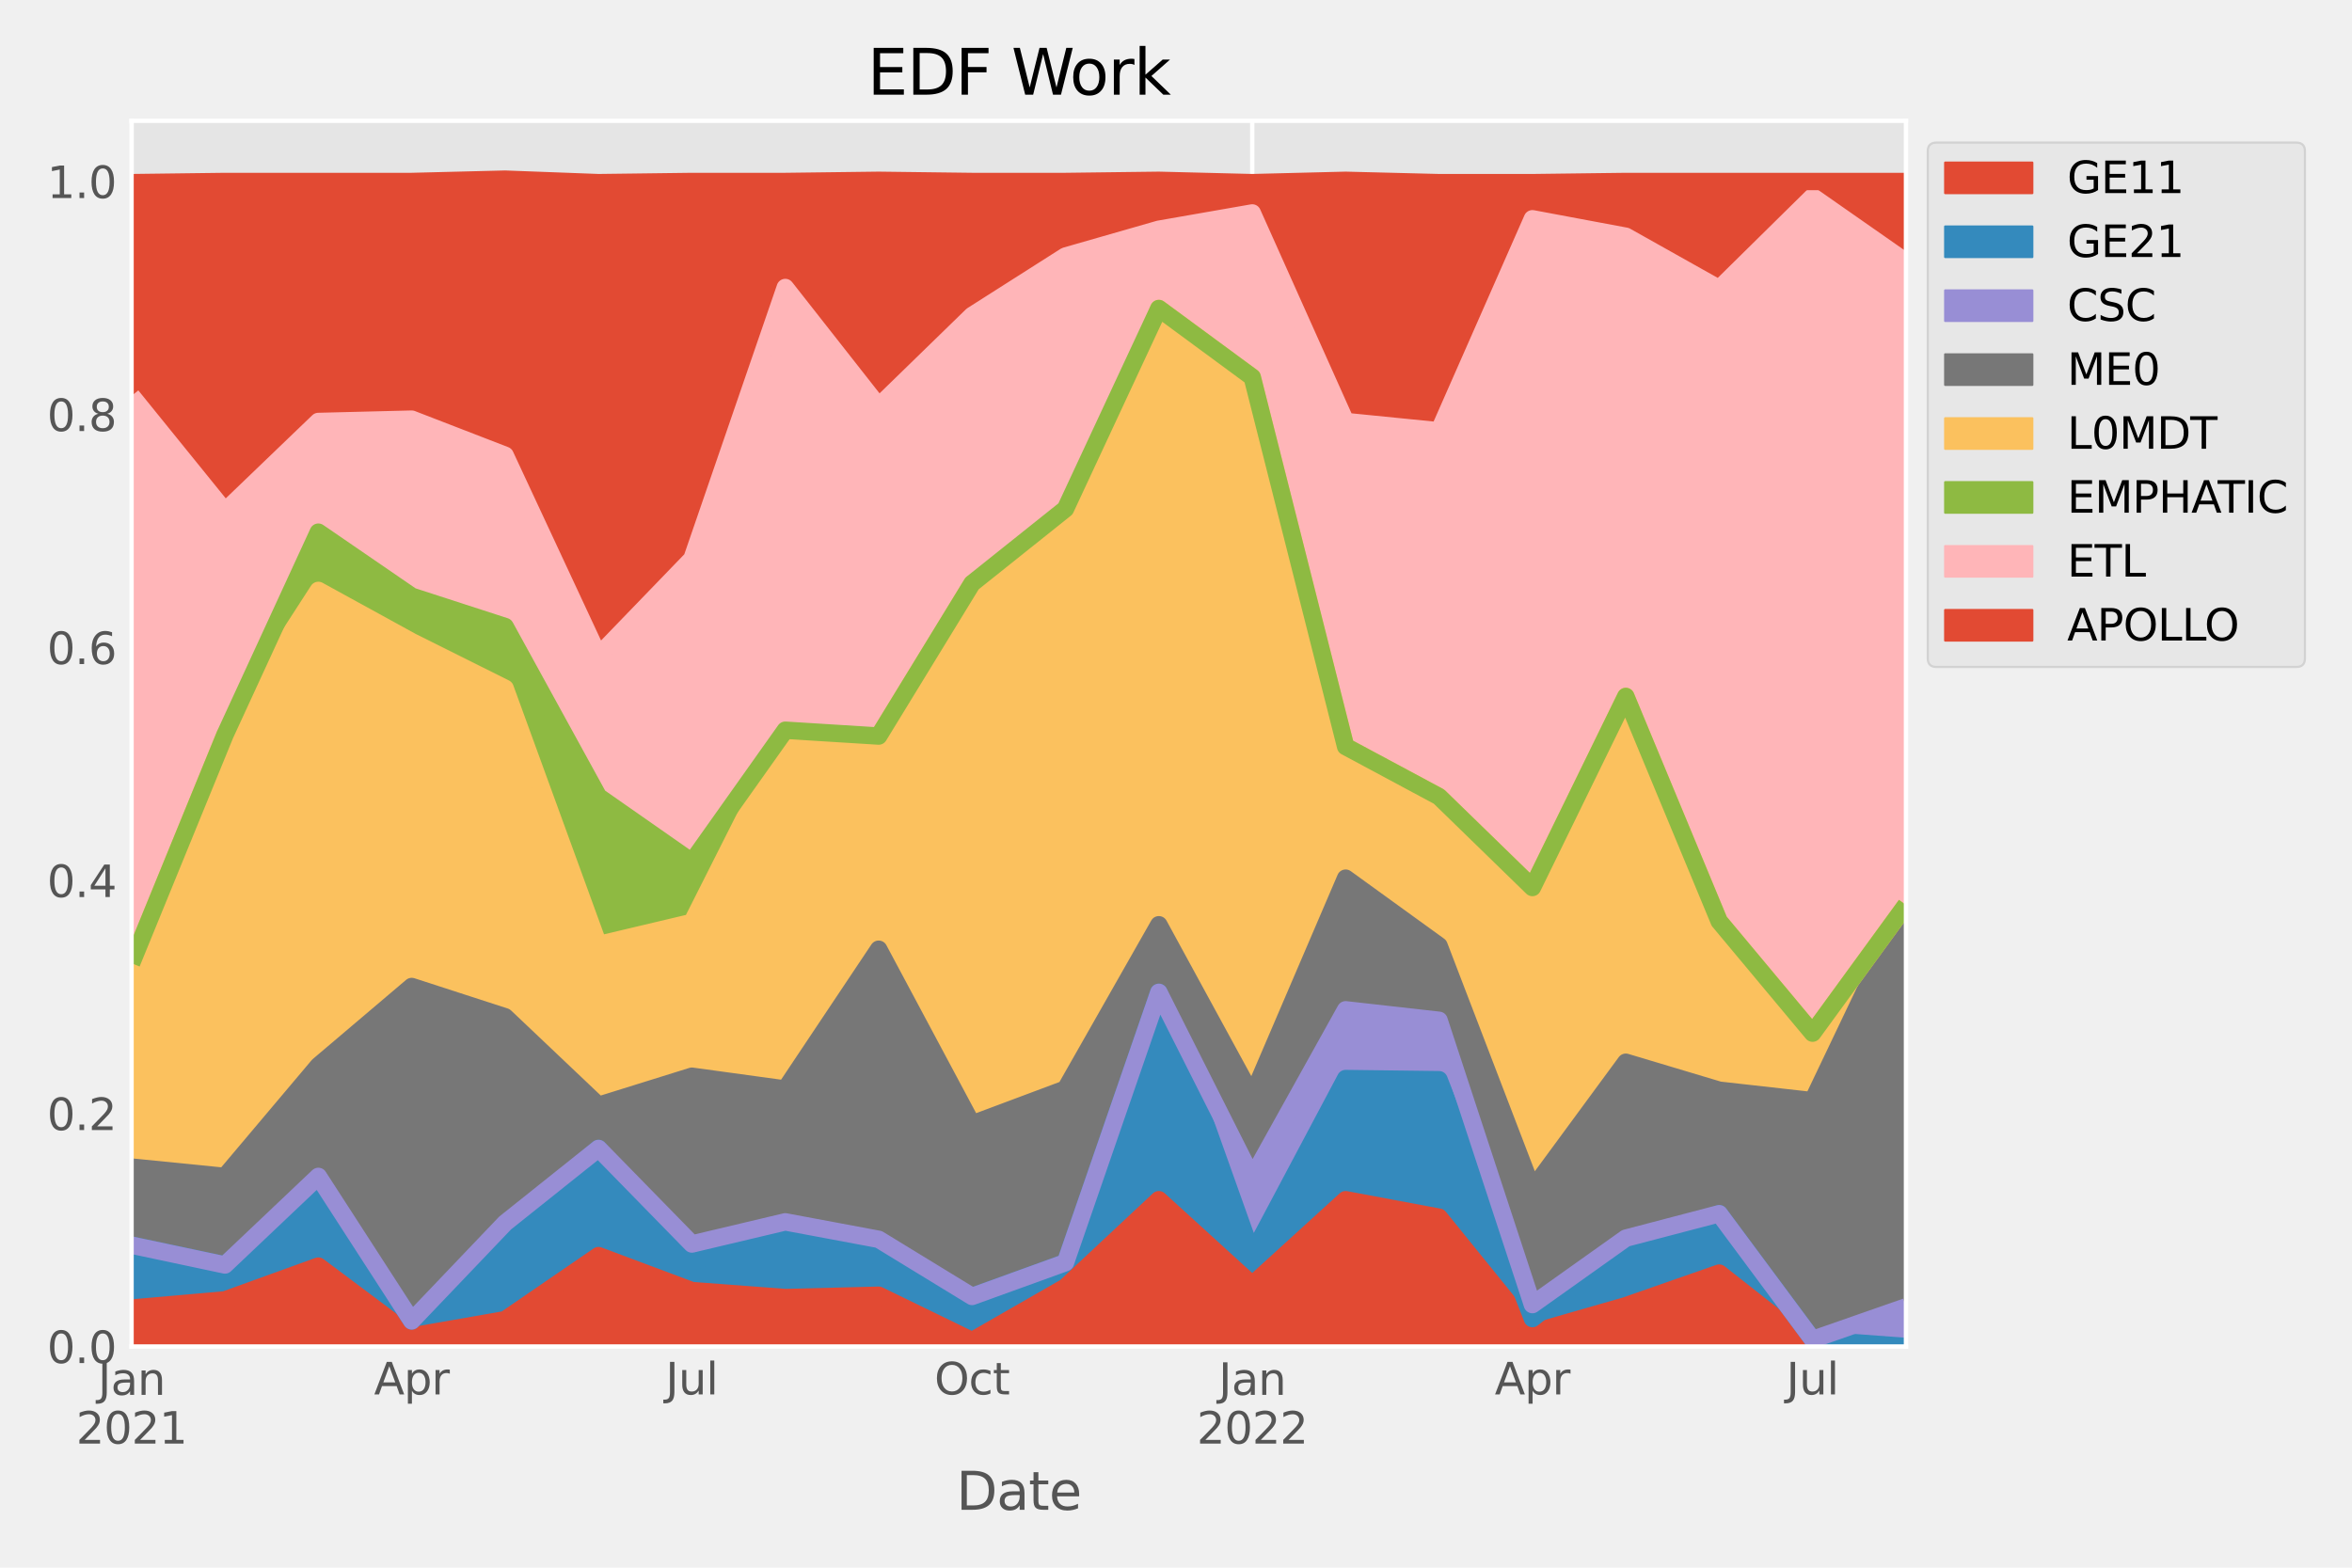<?xml version="1.0" encoding="utf-8" standalone="no"?>
<!DOCTYPE svg PUBLIC "-//W3C//DTD SVG 1.1//EN"
  "http://www.w3.org/Graphics/SVG/1.1/DTD/svg11.dtd">
<svg xmlns:xlink="http://www.w3.org/1999/xlink" width="540pt" height="360pt" viewBox="0 0 540 360" xmlns="http://www.w3.org/2000/svg" version="1.1">
 <defs>
  <style type="text/css">*{stroke-linejoin: round; stroke-linecap: butt}</style>
 </defs>
 <g id="figure_1">
  <g id="patch_1">
   <path d="M 0 360 
L 540 360 
L 540 0 
L 0 0 
z
" style="fill: #f0f0f0"/>
  </g>
  <g id="axes_1">
   <g id="patch_2">
    <path d="M 30.203 309.21 
L 437.597 309.21 
L 437.597 27.742 
L 30.203 27.742 
z
" style="fill: #e5e5e5"/>
   </g>
   <g id="matplotlib.axis_1">
    <g id="xtick_1">
     <g id="line2d_1">
      <path d="M 30.203 309.21 
L 30.203 27.742 
" clip-path="url(#p6548c25fc0)" style="fill: none; stroke: #ffffff"/>
     </g>
     <g id="line2d_2"/>
     <g id="text_1">
      <!-- Jan -->
      <g style="fill: #555555" transform="translate(22.495 320.309)scale(0.1 -0.1)">
       <defs>
        <path id="DejaVuSans-4a" d="M 628 4666 
L 1259 4666 
L 1259 325 
Q 1259 -519 939 -900 
Q 619 -1281 -91 -1281 
L -331 -1281 
L -331 -750 
L -134 -750 
Q 284 -750 456 -515 
Q 628 -281 628 325 
L 628 4666 
z
" transform="scale(0.016)"/>
        <path id="DejaVuSans-61" d="M 2194 1759 
Q 1497 1759 1228 1600 
Q 959 1441 959 1056 
Q 959 750 1161 570 
Q 1363 391 1709 391 
Q 2188 391 2477 730 
Q 2766 1069 2766 1631 
L 2766 1759 
L 2194 1759 
z
M 3341 1997 
L 3341 0 
L 2766 0 
L 2766 531 
Q 2569 213 2275 61 
Q 1981 -91 1556 -91 
Q 1019 -91 701 211 
Q 384 513 384 1019 
Q 384 1609 779 1909 
Q 1175 2209 1959 2209 
L 2766 2209 
L 2766 2266 
Q 2766 2663 2505 2880 
Q 2244 3097 1772 3097 
Q 1472 3097 1187 3025 
Q 903 2953 641 2809 
L 641 3341 
Q 956 3463 1253 3523 
Q 1550 3584 1831 3584 
Q 2591 3584 2966 3190 
Q 3341 2797 3341 1997 
z
" transform="scale(0.016)"/>
        <path id="DejaVuSans-6e" d="M 3513 2113 
L 3513 0 
L 2938 0 
L 2938 2094 
Q 2938 2591 2744 2837 
Q 2550 3084 2163 3084 
Q 1697 3084 1428 2787 
Q 1159 2491 1159 1978 
L 1159 0 
L 581 0 
L 581 3500 
L 1159 3500 
L 1159 2956 
Q 1366 3272 1645 3428 
Q 1925 3584 2291 3584 
Q 2894 3584 3203 3211 
Q 3513 2838 3513 2113 
z
" transform="scale(0.016)"/>
       </defs>
       <use xlink:href="#DejaVuSans-4a"/>
       <use xlink:href="#DejaVuSans-61" x="29.492"/>
       <use xlink:href="#DejaVuSans-6e" x="90.771"/>
      </g>
      <!-- 2021 -->
      <g style="fill: #555555" transform="translate(17.478 331.507)scale(0.1 -0.1)">
       <defs>
        <path id="DejaVuSans-32" d="M 1228 531 
L 3431 531 
L 3431 0 
L 469 0 
L 469 531 
Q 828 903 1448 1529 
Q 2069 2156 2228 2338 
Q 2531 2678 2651 2914 
Q 2772 3150 2772 3378 
Q 2772 3750 2511 3984 
Q 2250 4219 1831 4219 
Q 1534 4219 1204 4116 
Q 875 4013 500 3803 
L 500 4441 
Q 881 4594 1212 4672 
Q 1544 4750 1819 4750 
Q 2544 4750 2975 4387 
Q 3406 4025 3406 3419 
Q 3406 3131 3298 2873 
Q 3191 2616 2906 2266 
Q 2828 2175 2409 1742 
Q 1991 1309 1228 531 
z
" transform="scale(0.016)"/>
        <path id="DejaVuSans-30" d="M 2034 4250 
Q 1547 4250 1301 3770 
Q 1056 3291 1056 2328 
Q 1056 1369 1301 889 
Q 1547 409 2034 409 
Q 2525 409 2770 889 
Q 3016 1369 3016 2328 
Q 3016 3291 2770 3770 
Q 2525 4250 2034 4250 
z
M 2034 4750 
Q 2819 4750 3233 4129 
Q 3647 3509 3647 2328 
Q 3647 1150 3233 529 
Q 2819 -91 2034 -91 
Q 1250 -91 836 529 
Q 422 1150 422 2328 
Q 422 3509 836 4129 
Q 1250 4750 2034 4750 
z
" transform="scale(0.016)"/>
        <path id="DejaVuSans-31" d="M 794 531 
L 1825 531 
L 1825 4091 
L 703 3866 
L 703 4441 
L 1819 4666 
L 2450 4666 
L 2450 531 
L 3481 531 
L 3481 0 
L 794 0 
L 794 531 
z
" transform="scale(0.016)"/>
       </defs>
       <use xlink:href="#DejaVuSans-32"/>
       <use xlink:href="#DejaVuSans-30" x="63.623"/>
       <use xlink:href="#DejaVuSans-32" x="127.246"/>
       <use xlink:href="#DejaVuSans-31" x="190.869"/>
      </g>
     </g>
    </g>
    <g id="xtick_2">
     <g id="line2d_3">
      <path d="M 287.504 309.21 
L 287.504 27.742 
" clip-path="url(#p6548c25fc0)" style="fill: none; stroke: #ffffff"/>
     </g>
     <g id="line2d_4"/>
     <g id="text_2">
      <!-- Jan -->
      <g style="fill: #555555" transform="translate(279.797 320.309)scale(0.1 -0.1)">
       <use xlink:href="#DejaVuSans-4a"/>
       <use xlink:href="#DejaVuSans-61" x="29.492"/>
       <use xlink:href="#DejaVuSans-6e" x="90.771"/>
      </g>
      <!-- 2022 -->
      <g style="fill: #555555" transform="translate(274.779 331.507)scale(0.1 -0.1)">
       <use xlink:href="#DejaVuSans-32"/>
       <use xlink:href="#DejaVuSans-30" x="63.623"/>
       <use xlink:href="#DejaVuSans-32" x="127.246"/>
       <use xlink:href="#DejaVuSans-32" x="190.869"/>
      </g>
     </g>
    </g>
    <g id="xtick_3">
     <g id="line2d_5"/>
    </g>
    <g id="xtick_4">
     <g id="line2d_6"/>
    </g>
    <g id="xtick_5">
     <g id="line2d_7"/>
     <g id="text_3">
      <!-- Apr -->
      <g style="fill: #555555" transform="translate(85.878 320.209)scale(0.1 -0.1)">
       <defs>
        <path id="DejaVuSans-41" d="M 2188 4044 
L 1331 1722 
L 3047 1722 
L 2188 4044 
z
M 1831 4666 
L 2547 4666 
L 4325 0 
L 3669 0 
L 3244 1197 
L 1141 1197 
L 716 0 
L 50 0 
L 1831 4666 
z
" transform="scale(0.016)"/>
        <path id="DejaVuSans-70" d="M 1159 525 
L 1159 -1331 
L 581 -1331 
L 581 3500 
L 1159 3500 
L 1159 2969 
Q 1341 3281 1617 3432 
Q 1894 3584 2278 3584 
Q 2916 3584 3314 3078 
Q 3713 2572 3713 1747 
Q 3713 922 3314 415 
Q 2916 -91 2278 -91 
Q 1894 -91 1617 61 
Q 1341 213 1159 525 
z
M 3116 1747 
Q 3116 2381 2855 2742 
Q 2594 3103 2138 3103 
Q 1681 3103 1420 2742 
Q 1159 2381 1159 1747 
Q 1159 1113 1420 752 
Q 1681 391 2138 391 
Q 2594 391 2855 752 
Q 3116 1113 3116 1747 
z
" transform="scale(0.016)"/>
        <path id="DejaVuSans-72" d="M 2631 2963 
Q 2534 3019 2420 3045 
Q 2306 3072 2169 3072 
Q 1681 3072 1420 2755 
Q 1159 2438 1159 1844 
L 1159 0 
L 581 0 
L 581 3500 
L 1159 3500 
L 1159 2956 
Q 1341 3275 1631 3429 
Q 1922 3584 2338 3584 
Q 2397 3584 2469 3576 
Q 2541 3569 2628 3553 
L 2631 2963 
z
" transform="scale(0.016)"/>
       </defs>
       <use xlink:href="#DejaVuSans-41"/>
       <use xlink:href="#DejaVuSans-70" x="68.408"/>
       <use xlink:href="#DejaVuSans-72" x="131.885"/>
      </g>
     </g>
    </g>
    <g id="xtick_6">
     <g id="line2d_8"/>
    </g>
    <g id="xtick_7">
     <g id="line2d_9"/>
    </g>
    <g id="xtick_8">
     <g id="line2d_10"/>
     <g id="text_4">
      <!-- Jul -->
      <g style="fill: #555555" transform="translate(152.821 320.209)scale(0.1 -0.1)">
       <defs>
        <path id="DejaVuSans-75" d="M 544 1381 
L 544 3500 
L 1119 3500 
L 1119 1403 
Q 1119 906 1312 657 
Q 1506 409 1894 409 
Q 2359 409 2629 706 
Q 2900 1003 2900 1516 
L 2900 3500 
L 3475 3500 
L 3475 0 
L 2900 0 
L 2900 538 
Q 2691 219 2414 64 
Q 2138 -91 1772 -91 
Q 1169 -91 856 284 
Q 544 659 544 1381 
z
M 1991 3584 
L 1991 3584 
z
" transform="scale(0.016)"/>
        <path id="DejaVuSans-6c" d="M 603 4863 
L 1178 4863 
L 1178 0 
L 603 0 
L 603 4863 
z
" transform="scale(0.016)"/>
       </defs>
       <use xlink:href="#DejaVuSans-4a"/>
       <use xlink:href="#DejaVuSans-75" x="29.492"/>
       <use xlink:href="#DejaVuSans-6c" x="92.871"/>
      </g>
     </g>
    </g>
    <g id="xtick_9">
     <g id="line2d_11"/>
    </g>
    <g id="xtick_10">
     <g id="line2d_12"/>
    </g>
    <g id="xtick_11">
     <g id="line2d_13"/>
     <g id="text_5">
      <!-- Oct -->
      <g style="fill: #555555" transform="translate(214.534 320.209)scale(0.1 -0.1)">
       <defs>
        <path id="DejaVuSans-4f" d="M 2522 4238 
Q 1834 4238 1429 3725 
Q 1025 3213 1025 2328 
Q 1025 1447 1429 934 
Q 1834 422 2522 422 
Q 3209 422 3611 934 
Q 4013 1447 4013 2328 
Q 4013 3213 3611 3725 
Q 3209 4238 2522 4238 
z
M 2522 4750 
Q 3503 4750 4090 4092 
Q 4678 3434 4678 2328 
Q 4678 1225 4090 567 
Q 3503 -91 2522 -91 
Q 1538 -91 948 565 
Q 359 1222 359 2328 
Q 359 3434 948 4092 
Q 1538 4750 2522 4750 
z
" transform="scale(0.016)"/>
        <path id="DejaVuSans-63" d="M 3122 3366 
L 3122 2828 
Q 2878 2963 2633 3030 
Q 2388 3097 2138 3097 
Q 1578 3097 1268 2742 
Q 959 2388 959 1747 
Q 959 1106 1268 751 
Q 1578 397 2138 397 
Q 2388 397 2633 464 
Q 2878 531 3122 666 
L 3122 134 
Q 2881 22 2623 -34 
Q 2366 -91 2075 -91 
Q 1284 -91 818 406 
Q 353 903 353 1747 
Q 353 2603 823 3093 
Q 1294 3584 2113 3584 
Q 2378 3584 2631 3529 
Q 2884 3475 3122 3366 
z
" transform="scale(0.016)"/>
        <path id="DejaVuSans-74" d="M 1172 4494 
L 1172 3500 
L 2356 3500 
L 2356 3053 
L 1172 3053 
L 1172 1153 
Q 1172 725 1289 603 
Q 1406 481 1766 481 
L 2356 481 
L 2356 0 
L 1766 0 
Q 1100 0 847 248 
Q 594 497 594 1153 
L 594 3053 
L 172 3053 
L 172 3500 
L 594 3500 
L 594 4494 
L 1172 4494 
z
" transform="scale(0.016)"/>
       </defs>
       <use xlink:href="#DejaVuSans-4f"/>
       <use xlink:href="#DejaVuSans-63" x="78.711"/>
       <use xlink:href="#DejaVuSans-74" x="133.691"/>
      </g>
     </g>
    </g>
    <g id="xtick_12">
     <g id="line2d_14"/>
    </g>
    <g id="xtick_13">
     <g id="line2d_15"/>
    </g>
    <g id="xtick_14">
     <g id="line2d_16"/>
    </g>
    <g id="xtick_15">
     <g id="line2d_17"/>
    </g>
    <g id="xtick_16">
     <g id="line2d_18"/>
     <g id="text_6">
      <!-- Apr -->
      <g style="fill: #555555" transform="translate(343.18 320.209)scale(0.1 -0.1)">
       <use xlink:href="#DejaVuSans-41"/>
       <use xlink:href="#DejaVuSans-70" x="68.408"/>
       <use xlink:href="#DejaVuSans-72" x="131.885"/>
      </g>
     </g>
    </g>
    <g id="xtick_17">
     <g id="line2d_19"/>
    </g>
    <g id="xtick_18">
     <g id="line2d_20"/>
    </g>
    <g id="xtick_19">
     <g id="line2d_21"/>
     <g id="text_7">
      <!-- Jul -->
      <g style="fill: #555555" transform="translate(410.122 320.209)scale(0.1 -0.1)">
       <use xlink:href="#DejaVuSans-4a"/>
       <use xlink:href="#DejaVuSans-75" x="29.492"/>
       <use xlink:href="#DejaVuSans-6c" x="92.871"/>
      </g>
     </g>
    </g>
    <g id="xtick_20">
     <g id="line2d_22"/>
    </g>
    <g id="text_8">
     <!-- Date -->
     <g style="fill: #555555" transform="translate(219.559 346.704)scale(0.12 -0.12)">
      <defs>
       <path id="DejaVuSans-44" d="M 1259 4147 
L 1259 519 
L 2022 519 
Q 2988 519 3436 956 
Q 3884 1394 3884 2338 
Q 3884 3275 3436 3711 
Q 2988 4147 2022 4147 
L 1259 4147 
z
M 628 4666 
L 1925 4666 
Q 3281 4666 3915 4102 
Q 4550 3538 4550 2338 
Q 4550 1131 3912 565 
Q 3275 0 1925 0 
L 628 0 
L 628 4666 
z
" transform="scale(0.016)"/>
       <path id="DejaVuSans-65" d="M 3597 1894 
L 3597 1613 
L 953 1613 
Q 991 1019 1311 708 
Q 1631 397 2203 397 
Q 2534 397 2845 478 
Q 3156 559 3463 722 
L 3463 178 
Q 3153 47 2828 -22 
Q 2503 -91 2169 -91 
Q 1331 -91 842 396 
Q 353 884 353 1716 
Q 353 2575 817 3079 
Q 1281 3584 2069 3584 
Q 2775 3584 3186 3129 
Q 3597 2675 3597 1894 
z
M 3022 2063 
Q 3016 2534 2758 2815 
Q 2500 3097 2075 3097 
Q 1594 3097 1305 2825 
Q 1016 2553 972 2059 
L 3022 2063 
z
" transform="scale(0.016)"/>
      </defs>
      <use xlink:href="#DejaVuSans-44"/>
      <use xlink:href="#DejaVuSans-61" x="77.002"/>
      <use xlink:href="#DejaVuSans-74" x="138.281"/>
      <use xlink:href="#DejaVuSans-65" x="177.49"/>
     </g>
    </g>
   </g>
   <g id="matplotlib.axis_2">
    <g id="ytick_1">
     <g id="line2d_23">
      <path d="M 30.203 309.21 
L 437.597 309.21 
" clip-path="url(#p6548c25fc0)" style="fill: none; stroke: #ffffff"/>
     </g>
     <g id="line2d_24"/>
     <g id="text_9">
      <!-- 0.0 -->
      <g style="fill: #555555" transform="translate(10.8 313.01)scale(0.1 -0.1)">
       <defs>
        <path id="DejaVuSans-2e" d="M 684 794 
L 1344 794 
L 1344 0 
L 684 0 
L 684 794 
z
" transform="scale(0.016)"/>
       </defs>
       <use xlink:href="#DejaVuSans-30"/>
       <use xlink:href="#DejaVuSans-2e" x="63.623"/>
       <use xlink:href="#DejaVuSans-30" x="95.41"/>
      </g>
     </g>
    </g>
    <g id="ytick_2">
     <g id="line2d_25">
      <path d="M 30.203 255.704 
L 437.597 255.704 
" clip-path="url(#p6548c25fc0)" style="fill: none; stroke: #ffffff"/>
     </g>
     <g id="line2d_26"/>
     <g id="text_10">
      <!-- 0.2 -->
      <g style="fill: #555555" transform="translate(10.8 259.503)scale(0.1 -0.1)">
       <use xlink:href="#DejaVuSans-30"/>
       <use xlink:href="#DejaVuSans-2e" x="63.623"/>
       <use xlink:href="#DejaVuSans-32" x="95.41"/>
      </g>
     </g>
    </g>
    <g id="ytick_3">
     <g id="line2d_27">
      <path d="M 30.203 202.198 
L 437.597 202.198 
" clip-path="url(#p6548c25fc0)" style="fill: none; stroke: #ffffff"/>
     </g>
     <g id="line2d_28"/>
     <g id="text_11">
      <!-- 0.4 -->
      <g style="fill: #555555" transform="translate(10.8 205.997)scale(0.1 -0.1)">
       <defs>
        <path id="DejaVuSans-34" d="M 2419 4116 
L 825 1625 
L 2419 1625 
L 2419 4116 
z
M 2253 4666 
L 3047 4666 
L 3047 1625 
L 3713 1625 
L 3713 1100 
L 3047 1100 
L 3047 0 
L 2419 0 
L 2419 1100 
L 313 1100 
L 313 1709 
L 2253 4666 
z
" transform="scale(0.016)"/>
       </defs>
       <use xlink:href="#DejaVuSans-30"/>
       <use xlink:href="#DejaVuSans-2e" x="63.623"/>
       <use xlink:href="#DejaVuSans-34" x="95.41"/>
      </g>
     </g>
    </g>
    <g id="ytick_4">
     <g id="line2d_29">
      <path d="M 30.203 148.692 
L 437.597 148.692 
" clip-path="url(#p6548c25fc0)" style="fill: none; stroke: #ffffff"/>
     </g>
     <g id="line2d_30"/>
     <g id="text_12">
      <!-- 0.6 -->
      <g style="fill: #555555" transform="translate(10.8 152.491)scale(0.1 -0.1)">
       <defs>
        <path id="DejaVuSans-36" d="M 2113 2584 
Q 1688 2584 1439 2293 
Q 1191 2003 1191 1497 
Q 1191 994 1439 701 
Q 1688 409 2113 409 
Q 2538 409 2786 701 
Q 3034 994 3034 1497 
Q 3034 2003 2786 2293 
Q 2538 2584 2113 2584 
z
M 3366 4563 
L 3366 3988 
Q 3128 4100 2886 4159 
Q 2644 4219 2406 4219 
Q 1781 4219 1451 3797 
Q 1122 3375 1075 2522 
Q 1259 2794 1537 2939 
Q 1816 3084 2150 3084 
Q 2853 3084 3261 2657 
Q 3669 2231 3669 1497 
Q 3669 778 3244 343 
Q 2819 -91 2113 -91 
Q 1303 -91 875 529 
Q 447 1150 447 2328 
Q 447 3434 972 4092 
Q 1497 4750 2381 4750 
Q 2619 4750 2861 4703 
Q 3103 4656 3366 4563 
z
" transform="scale(0.016)"/>
       </defs>
       <use xlink:href="#DejaVuSans-30"/>
       <use xlink:href="#DejaVuSans-2e" x="63.623"/>
       <use xlink:href="#DejaVuSans-36" x="95.41"/>
      </g>
     </g>
    </g>
    <g id="ytick_5">
     <g id="line2d_31">
      <path d="M 30.203 95.186 
L 437.597 95.186 
" clip-path="url(#p6548c25fc0)" style="fill: none; stroke: #ffffff"/>
     </g>
     <g id="line2d_32"/>
     <g id="text_13">
      <!-- 0.8 -->
      <g style="fill: #555555" transform="translate(10.8 98.985)scale(0.1 -0.1)">
       <defs>
        <path id="DejaVuSans-38" d="M 2034 2216 
Q 1584 2216 1326 1975 
Q 1069 1734 1069 1313 
Q 1069 891 1326 650 
Q 1584 409 2034 409 
Q 2484 409 2743 651 
Q 3003 894 3003 1313 
Q 3003 1734 2745 1975 
Q 2488 2216 2034 2216 
z
M 1403 2484 
Q 997 2584 770 2862 
Q 544 3141 544 3541 
Q 544 4100 942 4425 
Q 1341 4750 2034 4750 
Q 2731 4750 3128 4425 
Q 3525 4100 3525 3541 
Q 3525 3141 3298 2862 
Q 3072 2584 2669 2484 
Q 3125 2378 3379 2068 
Q 3634 1759 3634 1313 
Q 3634 634 3220 271 
Q 2806 -91 2034 -91 
Q 1263 -91 848 271 
Q 434 634 434 1313 
Q 434 1759 690 2068 
Q 947 2378 1403 2484 
z
M 1172 3481 
Q 1172 3119 1398 2916 
Q 1625 2713 2034 2713 
Q 2441 2713 2670 2916 
Q 2900 3119 2900 3481 
Q 2900 3844 2670 4047 
Q 2441 4250 2034 4250 
Q 1625 4250 1398 4047 
Q 1172 3844 1172 3481 
z
" transform="scale(0.016)"/>
       </defs>
       <use xlink:href="#DejaVuSans-30"/>
       <use xlink:href="#DejaVuSans-2e" x="63.623"/>
       <use xlink:href="#DejaVuSans-38" x="95.41"/>
      </g>
     </g>
    </g>
    <g id="ytick_6">
     <g id="line2d_33">
      <path d="M 30.203 41.68 
L 437.597 41.68 
" clip-path="url(#p6548c25fc0)" style="fill: none; stroke: #ffffff"/>
     </g>
     <g id="line2d_34"/>
     <g id="text_14">
      <!-- 1.0 -->
      <g style="fill: #555555" transform="translate(10.8 45.479)scale(0.1 -0.1)">
       <use xlink:href="#DejaVuSans-31"/>
       <use xlink:href="#DejaVuSans-2e" x="63.623"/>
       <use xlink:href="#DejaVuSans-30" x="95.41"/>
      </g>
     </g>
    </g>
   </g>
   <g id="PolyCollection_1">
    <defs>
     <path id="m8d22c79663" d="M 30.203 -59.618 
L 30.203 -50.79 
L 51.645 -50.79 
L 73.087 -50.79 
L 94.528 -50.79 
L 115.97 -50.79 
L 137.412 -50.79 
L 158.854 -50.79 
L 180.296 -50.79 
L 201.737 -50.79 
L 223.179 -50.79 
L 244.621 -50.79 
L 266.063 -50.79 
L 287.504 -50.79 
L 308.946 -50.79 
L 330.388 -50.79 
L 351.83 -50.79 
L 373.272 -50.79 
L 394.713 -50.79 
L 416.155 -50.79 
L 437.597 -50.79 
L 437.597 -50.79 
L 437.597 -50.79 
L 416.155 -50.79 
L 394.713 -67.644 
L 373.272 -60.153 
L 351.83 -54 
L 330.388 -80.486 
L 308.946 -84.498 
L 287.504 -64.969 
L 266.063 -84.498 
L 244.621 -64.434 
L 223.179 -52.127 
L 201.737 -62.561 
L 180.296 -62.026 
L 158.854 -63.631 
L 137.412 -71.657 
L 115.97 -56.943 
L 94.528 -53.197 
L 73.087 -69.249 
L 51.645 -61.491 
L 30.203 -59.618 
z
" style="stroke: #e24a33; stroke-width: 0.5"/>
    </defs>
    <g clip-path="url(#p6548c25fc0)">
     <use xlink:href="#m8d22c79663" x="0" y="360" style="fill: #e24a33; stroke: #e24a33; stroke-width: 0.5"/>
    </g>
   </g>
   <g id="PolyCollection_2">
    <defs>
     <path id="md266b9af2d" d="M 30.203 -74.065 
L 30.203 -59.618 
L 51.645 -61.491 
L 73.087 -69.249 
L 94.528 -53.197 
L 115.97 -56.943 
L 137.412 -71.657 
L 158.854 -63.631 
L 180.296 -62.026 
L 201.737 -62.561 
L 223.179 -52.127 
L 244.621 -64.434 
L 266.063 -84.498 
L 287.504 -64.969 
L 308.946 -84.498 
L 330.388 -80.486 
L 351.83 -54 
L 373.272 -60.153 
L 394.713 -67.644 
L 416.155 -50.79 
L 437.597 -50.79 
L 437.597 -50.79 
L 437.597 -50.79 
L 416.155 -52.395 
L 394.713 -81.288 
L 373.272 -74.065 
L 351.83 -57.21 
L 330.388 -112.054 
L 308.946 -112.322 
L 287.504 -71.925 
L 266.063 -132.119 
L 244.621 -70.052 
L 223.179 -62.293 
L 201.737 -71.39 
L 180.296 -78.613 
L 158.854 -70.052 
L 137.412 -96.27 
L 115.97 -78.078 
L 94.528 -56.675 
L 73.087 -88.779 
L 51.645 -69.517 
L 30.203 -74.065 
z
" style="stroke: #348abd; stroke-width: 0.5"/>
    </defs>
    <g clip-path="url(#p6548c25fc0)">
     <use xlink:href="#md266b9af2d" x="0" y="360" style="fill: #348abd; stroke: #348abd; stroke-width: 0.5"/>
    </g>
   </g>
   <g id="PolyCollection_3">
    <defs>
     <path id="mc387023eca" d="M 30.203 -74.065 
L 30.203 -74.065 
L 51.645 -69.517 
L 73.087 -88.779 
L 94.528 -56.675 
L 115.97 -78.078 
L 137.412 -96.27 
L 158.854 -70.052 
L 180.296 -78.613 
L 201.737 -71.39 
L 223.179 -62.293 
L 244.621 -70.052 
L 266.063 -132.119 
L 287.504 -71.925 
L 308.946 -112.322 
L 330.388 -112.054 
L 351.83 -57.21 
L 373.272 -74.065 
L 394.713 -81.288 
L 416.155 -52.395 
L 437.597 -50.79 
L 437.597 -59.886 
L 437.597 -59.886 
L 416.155 -52.395 
L 394.713 -81.288 
L 373.272 -75.67 
L 351.83 -60.421 
L 330.388 -125.698 
L 308.946 -128.106 
L 287.504 -89.582 
L 266.063 -132.119 
L 244.621 -70.052 
L 223.179 -62.293 
L 201.737 -75.402 
L 180.296 -79.415 
L 158.854 -74.332 
L 137.412 -96.27 
L 115.97 -79.148 
L 94.528 -56.675 
L 73.087 -89.849 
L 51.645 -69.517 
L 30.203 -74.065 
z
" style="stroke: #988ed5; stroke-width: 0.5"/>
    </defs>
    <g clip-path="url(#p6548c25fc0)">
     <use xlink:href="#mc387023eca" x="0" y="360" style="fill: #988ed5; stroke: #988ed5; stroke-width: 0.5"/>
    </g>
   </g>
   <g id="PolyCollection_4">
    <defs>
     <path id="mf90b38a00b" d="M 30.203 -91.989 
L 30.203 -74.065 
L 51.645 -69.517 
L 73.087 -89.849 
L 94.528 -56.675 
L 115.97 -79.148 
L 137.412 -96.27 
L 158.854 -74.332 
L 180.296 -79.415 
L 201.737 -75.402 
L 223.179 -62.293 
L 244.621 -70.052 
L 266.063 -132.119 
L 287.504 -89.582 
L 308.946 -128.106 
L 330.388 -125.698 
L 351.83 -60.421 
L 373.272 -75.67 
L 394.713 -81.288 
L 416.155 -52.395 
L 437.597 -59.886 
L 437.597 -152.184 
L 437.597 -152.184 
L 416.155 -107.239 
L 394.713 -109.646 
L 373.272 -116.067 
L 351.83 -86.906 
L 330.388 -142.82 
L 308.946 -158.337 
L 287.504 -108.309 
L 266.063 -147.636 
L 244.621 -109.914 
L 223.179 -101.888 
L 201.737 -142.017 
L 180.296 -109.914 
L 158.854 -112.857 
L 137.412 -106.168 
L 115.97 -126.501 
L 94.528 -133.457 
L 73.087 -115.264 
L 51.645 -89.849 
L 30.203 -91.989 
z
" style="stroke: #777777; stroke-width: 0.5"/>
    </defs>
    <g clip-path="url(#p6548c25fc0)">
     <use xlink:href="#mf90b38a00b" x="0" y="360" style="fill: #777777; stroke: #777777; stroke-width: 0.5"/>
    </g>
   </g>
   <g id="PolyCollection_5">
    <defs>
     <path id="m785218ba24" d="M 30.203 -138.807 
L 30.203 -91.989 
L 51.645 -89.849 
L 73.087 -115.264 
L 94.528 -133.457 
L 115.97 -126.501 
L 137.412 -106.168 
L 158.854 -112.857 
L 180.296 -109.914 
L 201.737 -142.017 
L 223.179 -101.888 
L 244.621 -109.914 
L 266.063 -147.636 
L 287.504 -108.309 
L 308.946 -158.337 
L 330.388 -142.82 
L 351.83 -86.906 
L 373.272 -116.067 
L 394.713 -109.646 
L 416.155 -107.239 
L 437.597 -152.184 
L 437.597 -152.184 
L 437.597 -152.184 
L 416.155 -122.755 
L 394.713 -148.438 
L 373.272 -200.072 
L 351.83 -156.197 
L 330.388 -177.064 
L 308.946 -188.568 
L 287.504 -273.375 
L 266.063 -289.159 
L 244.621 -238.596 
L 223.179 -226.022 
L 201.737 -190.976 
L 180.296 -190.708 
L 158.854 -148.171 
L 137.412 -143.088 
L 115.97 -201.944 
L 94.528 -212.645 
L 73.087 -224.417 
L 51.645 -191.243 
L 30.203 -138.807 
z
" style="stroke: #fbc15e; stroke-width: 0.5"/>
    </defs>
    <g clip-path="url(#p6548c25fc0)">
     <use xlink:href="#m785218ba24" x="0" y="360" style="fill: #fbc15e; stroke: #fbc15e; stroke-width: 0.5"/>
    </g>
   </g>
   <g id="PolyCollection_6">
    <defs>
     <path id="m4e3bcaaaac" d="M 30.203 -138.807 
L 30.203 -138.807 
L 51.645 -191.243 
L 73.087 -224.417 
L 94.528 -212.645 
L 115.97 -201.944 
L 137.412 -143.088 
L 158.854 -148.171 
L 180.296 -190.708 
L 201.737 -190.976 
L 223.179 -226.022 
L 244.621 -238.596 
L 266.063 -289.159 
L 287.504 -273.375 
L 308.946 -188.568 
L 330.388 -177.064 
L 351.83 -156.197 
L 373.272 -200.072 
L 394.713 -148.438 
L 416.155 -122.755 
L 437.597 -152.184 
L 437.597 -152.184 
L 437.597 -152.184 
L 416.155 -122.755 
L 394.713 -148.438 
L 373.272 -200.072 
L 351.83 -156.197 
L 330.388 -177.064 
L 308.946 -188.568 
L 287.504 -273.375 
L 266.063 -289.159 
L 244.621 -243.144 
L 223.179 -226.022 
L 201.737 -190.976 
L 180.296 -192.313 
L 158.854 -162.082 
L 137.412 -177.064 
L 115.97 -216.123 
L 94.528 -223.079 
L 73.087 -237.793 
L 51.645 -191.243 
L 30.203 -138.807 
z
" style="stroke: #8eba42; stroke-width: 0.5"/>
    </defs>
    <g clip-path="url(#p6548c25fc0)">
     <use xlink:href="#m4e3bcaaaac" x="0" y="360" style="fill: #8eba42; stroke: #8eba42; stroke-width: 0.5"/>
    </g>
   </g>
   <g id="PolyCollection_7">
    <defs>
     <path id="mc044997437" d="M 30.203 -269.094 
L 30.203 -138.807 
L 51.645 -191.243 
L 73.087 -237.793 
L 94.528 -223.079 
L 115.97 -216.123 
L 137.412 -177.064 
L 158.854 -162.082 
L 180.296 -192.313 
L 201.737 -190.976 
L 223.179 -226.022 
L 244.621 -243.144 
L 266.063 -289.159 
L 287.504 -273.375 
L 308.946 -188.568 
L 330.388 -177.064 
L 351.83 -156.197 
L 373.272 -200.072 
L 394.713 -148.438 
L 416.155 -122.755 
L 437.597 -152.184 
L 437.597 -299.86 
L 437.597 -299.86 
L 416.155 -314.842 
L 394.713 -293.707 
L 373.272 -305.746 
L 351.83 -309.759 
L 330.388 -261.068 
L 308.946 -263.209 
L 287.504 -311.097 
L 266.063 -307.351 
L 244.621 -301.198 
L 223.179 -287.554 
L 201.737 -266.687 
L 180.296 -293.975 
L 158.854 -231.64 
L 137.412 -209.435 
L 115.97 -255.45 
L 94.528 -263.744 
L 73.087 -263.209 
L 51.645 -242.609 
L 30.203 -269.094 
z
" style="stroke: #ffb5b8; stroke-width: 0.5"/>
    </defs>
    <g clip-path="url(#p6548c25fc0)">
     <use xlink:href="#mc044997437" x="0" y="360" style="fill: #ffb5b8; stroke: #ffb5b8; stroke-width: 0.5"/>
    </g>
   </g>
   <g id="PolyCollection_8">
    <defs>
     <path id="mc726730794" d="M 30.203 -318.052 
L 30.203 -269.094 
L 51.645 -242.609 
L 73.087 -263.209 
L 94.528 -263.744 
L 115.97 -255.45 
L 137.412 -209.435 
L 158.854 -231.64 
L 180.296 -293.975 
L 201.737 -266.687 
L 223.179 -287.554 
L 244.621 -301.198 
L 266.063 -307.351 
L 287.504 -311.097 
L 308.946 -263.209 
L 330.388 -261.068 
L 351.83 -309.759 
L 373.272 -305.746 
L 394.713 -293.707 
L 416.155 -314.842 
L 437.597 -299.86 
L 437.597 -318.32 
L 437.597 -318.32 
L 416.155 -318.32 
L 394.713 -318.32 
L 373.272 -318.32 
L 351.83 -318.052 
L 330.388 -318.052 
L 308.946 -318.587 
L 287.504 -318.052 
L 266.063 -318.587 
L 244.621 -318.32 
L 223.179 -318.32 
L 201.737 -318.587 
L 180.296 -318.32 
L 158.854 -318.32 
L 137.412 -318.052 
L 115.97 -318.855 
L 94.528 -318.32 
L 73.087 -318.32 
L 51.645 -318.32 
L 30.203 -318.052 
z
" style="stroke: #e24a33; stroke-width: 0.5"/>
    </defs>
    <g clip-path="url(#p6548c25fc0)">
     <use xlink:href="#mc726730794" x="0" y="360" style="fill: #e24a33; stroke: #e24a33; stroke-width: 0.5"/>
    </g>
   </g>
   <g id="line2d_35">
    <path d="M 30.203 300.382 
L 51.645 298.509 
L 73.087 290.751 
L 94.528 306.803 
L 115.97 303.057 
L 137.412 288.343 
L 158.854 296.369 
L 180.296 297.974 
L 201.737 297.439 
L 223.179 307.873 
L 244.621 295.566 
L 266.063 275.502 
L 287.504 295.031 
L 308.946 275.502 
L 330.388 279.514 
L 351.83 306 
L 373.272 299.847 
L 394.713 292.356 
L 416.155 309.21 
L 437.597 309.21 
" clip-path="url(#p6548c25fc0)" style="fill: none; stroke: #e24a33; stroke-width: 4"/>
   </g>
   <g id="line2d_36">
    <path d="M 30.203 285.935 
L 51.645 290.483 
L 73.087 271.221 
L 94.528 303.325 
L 115.97 281.922 
L 137.412 263.73 
L 158.854 289.948 
L 180.296 281.387 
L 201.737 288.61 
L 223.179 297.707 
L 244.621 289.948 
L 266.063 227.881 
L 287.504 288.075 
L 308.946 247.678 
L 330.388 247.946 
L 351.83 302.79 
L 373.272 285.935 
L 394.713 278.712 
L 416.155 307.605 
L 437.597 309.21 
" clip-path="url(#p6548c25fc0)" style="fill: none; stroke: #348abd; stroke-width: 4"/>
   </g>
   <g id="line2d_37">
    <path d="M 30.203 285.935 
L 51.645 290.483 
L 73.087 270.151 
L 94.528 303.325 
L 115.97 280.852 
L 137.412 263.73 
L 158.854 285.668 
L 180.296 280.585 
L 201.737 284.598 
L 223.179 297.707 
L 244.621 289.948 
L 266.063 227.881 
L 287.504 270.418 
L 308.946 231.894 
L 330.388 234.302 
L 351.83 299.579 
L 373.272 284.33 
L 394.713 278.712 
L 416.155 307.605 
L 437.597 300.114 
" clip-path="url(#p6548c25fc0)" style="fill: none; stroke: #988ed5; stroke-width: 4"/>
   </g>
   <g id="line2d_38">
    <path d="M 30.203 268.011 
L 51.645 270.151 
L 73.087 244.736 
L 94.528 226.543 
L 115.97 233.499 
L 137.412 253.832 
L 158.854 247.143 
L 180.296 250.086 
L 201.737 217.983 
L 223.179 258.112 
L 244.621 250.086 
L 266.063 212.364 
L 287.504 251.691 
L 308.946 201.663 
L 330.388 217.18 
L 351.83 273.094 
L 373.272 243.933 
L 394.713 250.354 
L 416.155 252.761 
L 437.597 207.816 
" clip-path="url(#p6548c25fc0)" style="fill: none; stroke: #777777; stroke-width: 4"/>
   </g>
   <g id="line2d_39">
    <path d="M 30.203 221.193 
L 51.645 168.757 
L 73.087 135.583 
L 94.528 147.355 
L 115.97 158.056 
L 137.412 216.912 
L 158.854 211.829 
L 180.296 169.292 
L 201.737 169.024 
L 223.179 133.978 
L 244.621 121.404 
L 266.063 70.841 
L 287.504 86.625 
L 308.946 171.432 
L 330.388 182.936 
L 351.83 203.803 
L 373.272 159.928 
L 394.713 211.562 
L 416.155 237.245 
L 437.597 207.816 
" clip-path="url(#p6548c25fc0)" style="fill: none; stroke: #fbc15e; stroke-width: 4"/>
   </g>
   <g id="line2d_40">
    <path d="M 30.203 221.193 
L 51.645 168.757 
L 73.087 122.207 
L 94.528 136.921 
L 115.97 143.877 
L 137.412 182.936 
L 158.854 197.918 
L 180.296 167.687 
L 201.737 169.024 
L 223.179 133.978 
L 244.621 116.856 
L 266.063 70.841 
L 287.504 86.625 
L 308.946 171.432 
L 330.388 182.936 
L 351.83 203.803 
L 373.272 159.928 
L 394.713 211.562 
L 416.155 237.245 
L 437.597 207.816 
" clip-path="url(#p6548c25fc0)" style="fill: none; stroke: #8eba42; stroke-width: 4"/>
   </g>
   <g id="line2d_41">
    <path d="M 30.203 90.906 
L 51.645 117.391 
L 73.087 96.791 
L 94.528 96.256 
L 115.97 104.55 
L 137.412 150.565 
L 158.854 128.36 
L 180.296 66.025 
L 201.737 93.313 
L 223.179 72.446 
L 244.621 58.802 
L 266.063 52.649 
L 287.504 48.903 
L 308.946 96.791 
L 330.388 98.932 
L 351.83 50.241 
L 373.272 54.254 
L 394.713 66.293 
L 416.155 45.158 
L 437.597 60.14 
" clip-path="url(#p6548c25fc0)" style="fill: none; stroke: #ffb5b8; stroke-width: 4"/>
   </g>
   <g id="line2d_42">
    <path d="M 30.203 41.948 
L 51.645 41.68 
L 73.087 41.68 
L 94.528 41.68 
L 115.97 41.145 
L 137.412 41.948 
L 158.854 41.68 
L 180.296 41.68 
L 201.737 41.413 
L 223.179 41.68 
L 244.621 41.68 
L 266.063 41.413 
L 287.504 41.948 
L 308.946 41.413 
L 330.388 41.948 
L 351.83 41.948 
L 373.272 41.68 
L 394.713 41.68 
L 416.155 41.68 
L 437.597 41.68 
" clip-path="url(#p6548c25fc0)" style="fill: none; stroke: #e24a33; stroke-width: 4"/>
   </g>
   <g id="patch_3">
    <path d="M 30.203 309.21 
L 30.203 27.742 
" style="fill: none; stroke: #ffffff; stroke-linejoin: miter; stroke-linecap: square"/>
   </g>
   <g id="patch_4">
    <path d="M 437.597 309.21 
L 437.597 27.742 
" style="fill: none; stroke: #ffffff; stroke-linejoin: miter; stroke-linecap: square"/>
   </g>
   <g id="patch_5">
    <path d="M 30.203 309.21 
L 437.597 309.21 
" style="fill: none; stroke: #ffffff; stroke-linejoin: miter; stroke-linecap: square"/>
   </g>
   <g id="patch_6">
    <path d="M 30.203 27.742 
L 437.597 27.742 
" style="fill: none; stroke: #ffffff; stroke-linejoin: miter; stroke-linecap: square"/>
   </g>
   <g id="text_15">
    <!-- EDF Work -->
    <g transform="translate(199.147 21.742)scale(0.144 -0.144)">
     <defs>
      <path id="DejaVuSans-45" d="M 628 4666 
L 3578 4666 
L 3578 4134 
L 1259 4134 
L 1259 2753 
L 3481 2753 
L 3481 2222 
L 1259 2222 
L 1259 531 
L 3634 531 
L 3634 0 
L 628 0 
L 628 4666 
z
" transform="scale(0.016)"/>
      <path id="DejaVuSans-46" d="M 628 4666 
L 3309 4666 
L 3309 4134 
L 1259 4134 
L 1259 2759 
L 3109 2759 
L 3109 2228 
L 1259 2228 
L 1259 0 
L 628 0 
L 628 4666 
z
" transform="scale(0.016)"/>
      <path id="DejaVuSans-20" transform="scale(0.016)"/>
      <path id="DejaVuSans-57" d="M 213 4666 
L 850 4666 
L 1831 722 
L 2809 4666 
L 3519 4666 
L 4500 722 
L 5478 4666 
L 6119 4666 
L 4947 0 
L 4153 0 
L 3169 4050 
L 2175 0 
L 1381 0 
L 213 4666 
z
" transform="scale(0.016)"/>
      <path id="DejaVuSans-6f" d="M 1959 3097 
Q 1497 3097 1228 2736 
Q 959 2375 959 1747 
Q 959 1119 1226 758 
Q 1494 397 1959 397 
Q 2419 397 2687 759 
Q 2956 1122 2956 1747 
Q 2956 2369 2687 2733 
Q 2419 3097 1959 3097 
z
M 1959 3584 
Q 2709 3584 3137 3096 
Q 3566 2609 3566 1747 
Q 3566 888 3137 398 
Q 2709 -91 1959 -91 
Q 1206 -91 779 398 
Q 353 888 353 1747 
Q 353 2609 779 3096 
Q 1206 3584 1959 3584 
z
" transform="scale(0.016)"/>
      <path id="DejaVuSans-6b" d="M 581 4863 
L 1159 4863 
L 1159 1991 
L 2875 3500 
L 3609 3500 
L 1753 1863 
L 3688 0 
L 2938 0 
L 1159 1709 
L 1159 0 
L 581 0 
L 581 4863 
z
" transform="scale(0.016)"/>
     </defs>
     <use xlink:href="#DejaVuSans-45"/>
     <use xlink:href="#DejaVuSans-44" x="63.184"/>
     <use xlink:href="#DejaVuSans-46" x="140.186"/>
     <use xlink:href="#DejaVuSans-20" x="197.705"/>
     <use xlink:href="#DejaVuSans-57" x="229.492"/>
     <use xlink:href="#DejaVuSans-6f" x="322.494"/>
     <use xlink:href="#DejaVuSans-72" x="383.676"/>
     <use xlink:href="#DejaVuSans-6b" x="424.789"/>
    </g>
   </g>
   <g id="legend_1">
    <g id="patch_7">
     <path d="M 444.597 153.167 
L 527.2 153.167 
Q 529.2 153.167 529.2 151.167 
L 529.2 34.742 
Q 529.2 32.742 527.2 32.742 
L 444.597 32.742 
Q 442.597 32.742 442.597 34.742 
L 442.597 151.167 
Q 442.597 153.167 444.597 153.167 
z
" style="fill: #e5e5e5; opacity: 0.8; stroke: #cccccc; stroke-width: 0.5; stroke-linejoin: miter"/>
    </g>
    <g id="patch_8">
     <path d="M 446.597 44.34 
L 466.597 44.34 
L 466.597 37.34 
L 446.597 37.34 
z
" style="fill: #e24a33; stroke: #e24a33; stroke-width: 0.5; stroke-linejoin: miter"/>
    </g>
    <g id="text_16">
     <!-- GE11 -->
     <g transform="translate(474.597 44.34)scale(0.1 -0.1)">
      <defs>
       <path id="DejaVuSans-47" d="M 3809 666 
L 3809 1919 
L 2778 1919 
L 2778 2438 
L 4434 2438 
L 4434 434 
Q 4069 175 3628 42 
Q 3188 -91 2688 -91 
Q 1594 -91 976 548 
Q 359 1188 359 2328 
Q 359 3472 976 4111 
Q 1594 4750 2688 4750 
Q 3144 4750 3555 4637 
Q 3966 4525 4313 4306 
L 4313 3634 
Q 3963 3931 3569 4081 
Q 3175 4231 2741 4231 
Q 1884 4231 1454 3753 
Q 1025 3275 1025 2328 
Q 1025 1384 1454 906 
Q 1884 428 2741 428 
Q 3075 428 3337 486 
Q 3600 544 3809 666 
z
" transform="scale(0.016)"/>
      </defs>
      <use xlink:href="#DejaVuSans-47"/>
      <use xlink:href="#DejaVuSans-45" x="77.49"/>
      <use xlink:href="#DejaVuSans-31" x="140.674"/>
      <use xlink:href="#DejaVuSans-31" x="204.297"/>
     </g>
    </g>
    <g id="patch_9">
     <path d="M 446.597 59.018 
L 466.597 59.018 
L 466.597 52.018 
L 446.597 52.018 
z
" style="fill: #348abd; stroke: #348abd; stroke-width: 0.5; stroke-linejoin: miter"/>
    </g>
    <g id="text_17">
     <!-- GE21 -->
     <g transform="translate(474.597 59.018)scale(0.1 -0.1)">
      <use xlink:href="#DejaVuSans-47"/>
      <use xlink:href="#DejaVuSans-45" x="77.49"/>
      <use xlink:href="#DejaVuSans-32" x="140.674"/>
      <use xlink:href="#DejaVuSans-31" x="204.297"/>
     </g>
    </g>
    <g id="patch_10">
     <path d="M 446.597 73.696 
L 466.597 73.696 
L 466.597 66.696 
L 446.597 66.696 
z
" style="fill: #988ed5; stroke: #988ed5; stroke-width: 0.5; stroke-linejoin: miter"/>
    </g>
    <g id="text_18">
     <!-- CSC -->
     <g transform="translate(474.597 73.696)scale(0.1 -0.1)">
      <defs>
       <path id="DejaVuSans-43" d="M 4122 4306 
L 4122 3641 
Q 3803 3938 3442 4084 
Q 3081 4231 2675 4231 
Q 1875 4231 1450 3742 
Q 1025 3253 1025 2328 
Q 1025 1406 1450 917 
Q 1875 428 2675 428 
Q 3081 428 3442 575 
Q 3803 722 4122 1019 
L 4122 359 
Q 3791 134 3420 21 
Q 3050 -91 2638 -91 
Q 1578 -91 968 557 
Q 359 1206 359 2328 
Q 359 3453 968 4101 
Q 1578 4750 2638 4750 
Q 3056 4750 3426 4639 
Q 3797 4528 4122 4306 
z
" transform="scale(0.016)"/>
       <path id="DejaVuSans-53" d="M 3425 4513 
L 3425 3897 
Q 3066 4069 2747 4153 
Q 2428 4238 2131 4238 
Q 1616 4238 1336 4038 
Q 1056 3838 1056 3469 
Q 1056 3159 1242 3001 
Q 1428 2844 1947 2747 
L 2328 2669 
Q 3034 2534 3370 2195 
Q 3706 1856 3706 1288 
Q 3706 609 3251 259 
Q 2797 -91 1919 -91 
Q 1588 -91 1214 -16 
Q 841 59 441 206 
L 441 856 
Q 825 641 1194 531 
Q 1563 422 1919 422 
Q 2459 422 2753 634 
Q 3047 847 3047 1241 
Q 3047 1584 2836 1778 
Q 2625 1972 2144 2069 
L 1759 2144 
Q 1053 2284 737 2584 
Q 422 2884 422 3419 
Q 422 4038 858 4394 
Q 1294 4750 2059 4750 
Q 2388 4750 2728 4690 
Q 3069 4631 3425 4513 
z
" transform="scale(0.016)"/>
      </defs>
      <use xlink:href="#DejaVuSans-43"/>
      <use xlink:href="#DejaVuSans-53" x="69.824"/>
      <use xlink:href="#DejaVuSans-43" x="133.301"/>
     </g>
    </g>
    <g id="patch_11">
     <path d="M 446.597 88.375 
L 466.597 88.375 
L 466.597 81.375 
L 446.597 81.375 
z
" style="fill: #777777; stroke: #777777; stroke-width: 0.5; stroke-linejoin: miter"/>
    </g>
    <g id="text_19">
     <!-- ME0 -->
     <g transform="translate(474.597 88.375)scale(0.1 -0.1)">
      <defs>
       <path id="DejaVuSans-4d" d="M 628 4666 
L 1569 4666 
L 2759 1491 
L 3956 4666 
L 4897 4666 
L 4897 0 
L 4281 0 
L 4281 4097 
L 3078 897 
L 2444 897 
L 1241 4097 
L 1241 0 
L 628 0 
L 628 4666 
z
" transform="scale(0.016)"/>
      </defs>
      <use xlink:href="#DejaVuSans-4d"/>
      <use xlink:href="#DejaVuSans-45" x="86.279"/>
      <use xlink:href="#DejaVuSans-30" x="149.463"/>
     </g>
    </g>
    <g id="patch_12">
     <path d="M 446.597 103.053 
L 466.597 103.053 
L 466.597 96.053 
L 446.597 96.053 
z
" style="fill: #fbc15e; stroke: #fbc15e; stroke-width: 0.5; stroke-linejoin: miter"/>
    </g>
    <g id="text_20">
     <!-- L0MDT -->
     <g transform="translate(474.597 103.053)scale(0.1 -0.1)">
      <defs>
       <path id="DejaVuSans-4c" d="M 628 4666 
L 1259 4666 
L 1259 531 
L 3531 531 
L 3531 0 
L 628 0 
L 628 4666 
z
" transform="scale(0.016)"/>
       <path id="DejaVuSans-54" d="M -19 4666 
L 3928 4666 
L 3928 4134 
L 2272 4134 
L 2272 0 
L 1638 0 
L 1638 4134 
L -19 4134 
L -19 4666 
z
" transform="scale(0.016)"/>
      </defs>
      <use xlink:href="#DejaVuSans-4c"/>
      <use xlink:href="#DejaVuSans-30" x="55.713"/>
      <use xlink:href="#DejaVuSans-4d" x="119.336"/>
      <use xlink:href="#DejaVuSans-44" x="205.615"/>
      <use xlink:href="#DejaVuSans-54" x="282.617"/>
     </g>
    </g>
    <g id="patch_13">
     <path d="M 446.597 117.731 
L 466.597 117.731 
L 466.597 110.731 
L 446.597 110.731 
z
" style="fill: #8eba42; stroke: #8eba42; stroke-width: 0.5; stroke-linejoin: miter"/>
    </g>
    <g id="text_21">
     <!-- EMPHATIC -->
     <g transform="translate(474.597 117.731)scale(0.1 -0.1)">
      <defs>
       <path id="DejaVuSans-50" d="M 1259 4147 
L 1259 2394 
L 2053 2394 
Q 2494 2394 2734 2622 
Q 2975 2850 2975 3272 
Q 2975 3691 2734 3919 
Q 2494 4147 2053 4147 
L 1259 4147 
z
M 628 4666 
L 2053 4666 
Q 2838 4666 3239 4311 
Q 3641 3956 3641 3272 
Q 3641 2581 3239 2228 
Q 2838 1875 2053 1875 
L 1259 1875 
L 1259 0 
L 628 0 
L 628 4666 
z
" transform="scale(0.016)"/>
       <path id="DejaVuSans-48" d="M 628 4666 
L 1259 4666 
L 1259 2753 
L 3553 2753 
L 3553 4666 
L 4184 4666 
L 4184 0 
L 3553 0 
L 3553 2222 
L 1259 2222 
L 1259 0 
L 628 0 
L 628 4666 
z
" transform="scale(0.016)"/>
       <path id="DejaVuSans-49" d="M 628 4666 
L 1259 4666 
L 1259 0 
L 628 0 
L 628 4666 
z
" transform="scale(0.016)"/>
      </defs>
      <use xlink:href="#DejaVuSans-45"/>
      <use xlink:href="#DejaVuSans-4d" x="63.184"/>
      <use xlink:href="#DejaVuSans-50" x="149.463"/>
      <use xlink:href="#DejaVuSans-48" x="209.766"/>
      <use xlink:href="#DejaVuSans-41" x="284.961"/>
      <use xlink:href="#DejaVuSans-54" x="345.619"/>
      <use xlink:href="#DejaVuSans-49" x="406.703"/>
      <use xlink:href="#DejaVuSans-43" x="436.195"/>
     </g>
    </g>
    <g id="patch_14">
     <path d="M 446.597 132.409 
L 466.597 132.409 
L 466.597 125.409 
L 446.597 125.409 
z
" style="fill: #ffb5b8; stroke: #ffb5b8; stroke-width: 0.5; stroke-linejoin: miter"/>
    </g>
    <g id="text_22">
     <!-- ETL -->
     <g transform="translate(474.597 132.409)scale(0.1 -0.1)">
      <use xlink:href="#DejaVuSans-45"/>
      <use xlink:href="#DejaVuSans-54" x="63.184"/>
      <use xlink:href="#DejaVuSans-4c" x="124.268"/>
     </g>
    </g>
    <g id="patch_15">
     <path d="M 446.597 147.087 
L 466.597 147.087 
L 466.597 140.087 
L 446.597 140.087 
z
" style="fill: #e24a33; stroke: #e24a33; stroke-width: 0.5; stroke-linejoin: miter"/>
    </g>
    <g id="text_23">
     <!-- APOLLO -->
     <g transform="translate(474.597 147.087)scale(0.1 -0.1)">
      <use xlink:href="#DejaVuSans-41"/>
      <use xlink:href="#DejaVuSans-50" x="68.408"/>
      <use xlink:href="#DejaVuSans-4f" x="128.711"/>
      <use xlink:href="#DejaVuSans-4c" x="207.422"/>
      <use xlink:href="#DejaVuSans-4c" x="263.135"/>
      <use xlink:href="#DejaVuSans-4f" x="315.223"/>
     </g>
    </g>
   </g>
  </g>
 </g>
 <defs>
  <clipPath id="p6548c25fc0">
   <rect x="30.203" y="27.742" width="407.394" height="281.469"/>
  </clipPath>
 </defs>
</svg>
